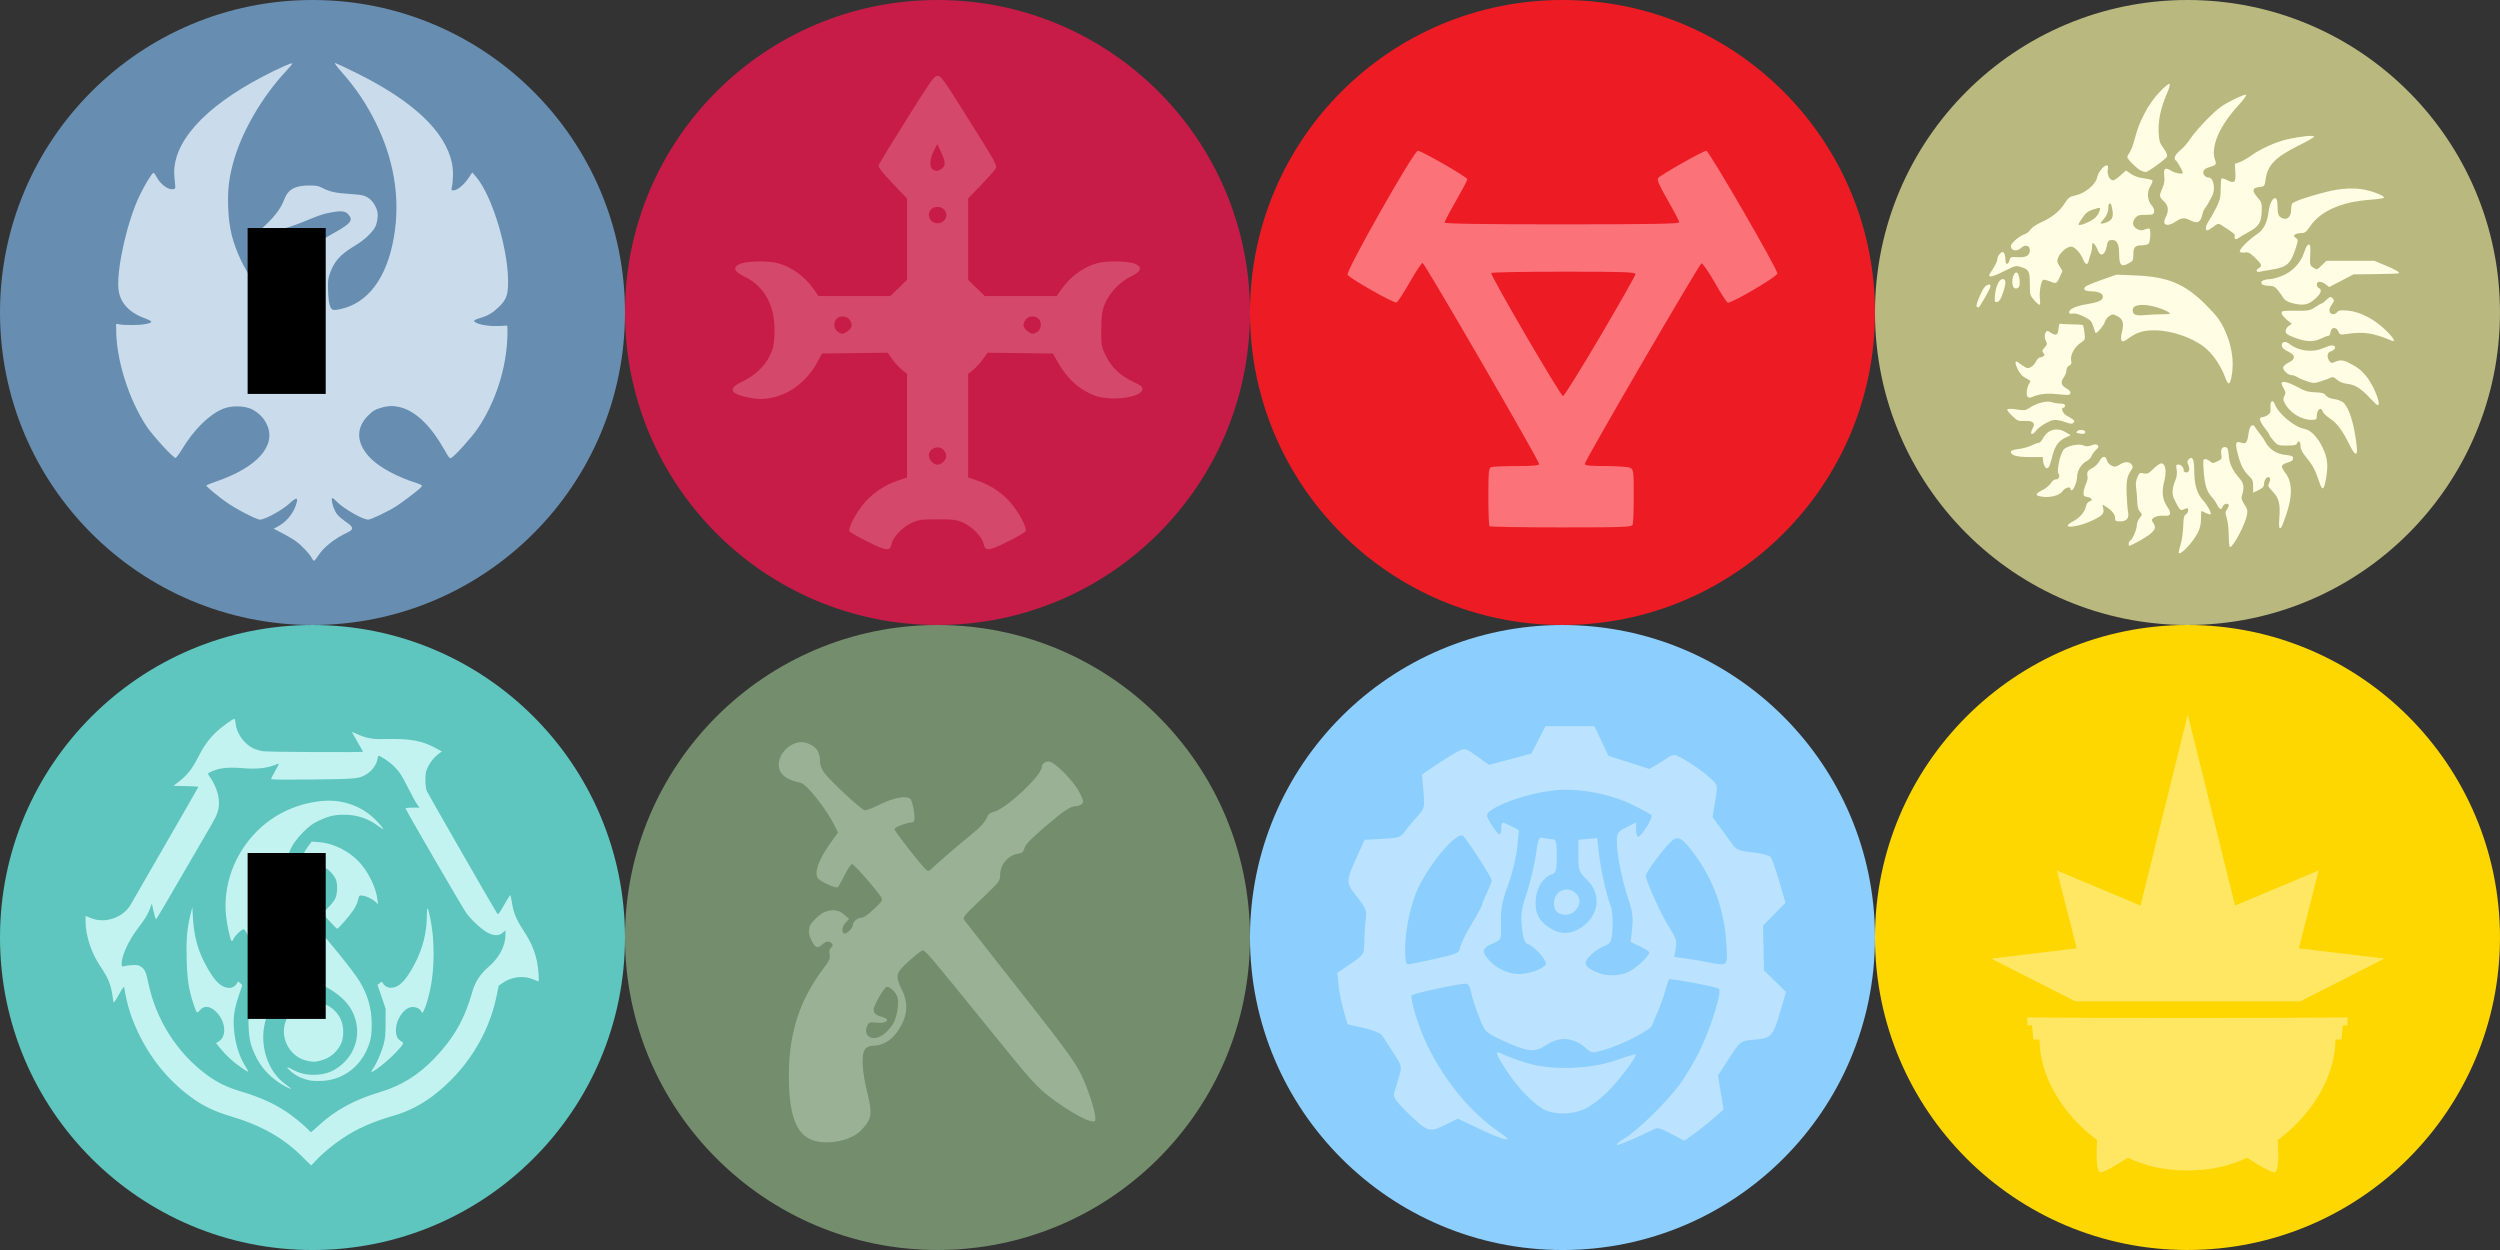<?xml version="1.0" encoding="UTF-8" standalone="no"?>
<!-- Created with Inkscape (http://www.inkscape.org/) -->

<svg
   xmlns:dc="http://purl.org/dc/elements/1.1/"
   xmlns:cc="http://creativecommons.org/ns#"
   xmlns:rdf="http://www.w3.org/1999/02/22-rdf-syntax-ns#"
   xmlns:svg="http://www.w3.org/2000/svg"
   xmlns="http://www.w3.org/2000/svg"
   xmlns:sodipodi="http://sodipodi.sourceforge.net/DTD/sodipodi-0.dtd"
   xmlns:inkscape="http://www.inkscape.org/namespaces/inkscape"
   width="108.001mm"
   height="54mm"
   viewBox="0 0 108.001 54"
   version="1.1"
   id="svg8"
   inkscape:version="0.92.1 r15371"
   sodipodi:docname="WarmachineGroupShot.svg">
  <rect x="0" y="0" width="108.001" height="54" fill="#333333" stroke="none"/>
  <defs
     id="defs2" />
  <sodipodi:namedview
     id="base"
     pagecolor="#ffffff"
     bordercolor="#666666"
     borderopacity="1.0"
     inkscape:pageopacity="0.0"
     inkscape:pageshadow="2"
     inkscape:zoom="1.979899"
     inkscape:cx="69.610095"
     inkscape:cy="81.606135"
     inkscape:document-units="mm"
     inkscape:current-layer="layer1"
     showgrid="false"
     inkscape:snap-bbox="true"
     inkscape:bbox-nodes="true"
     inkscape:snap-bbox-midpoints="true"
     inkscape:window-width="1920"
     inkscape:window-height="1017"
     inkscape:window-x="-8"
     inkscape:window-y="-8"
     inkscape:window-maximized="1" />
  <g
     inkscape:label="Layer 1"
     inkscape:groupmode="layer"
     id="layer1"
     transform="translate(-93.833,-210.98)">
    <g
       id="g4857">
      <g
         transform="translate(174.833,210.98)"
         id="g4519">
        <g
           inkscape:label="Layer 1"
           id="layer1-4"
           transform="translate(234.869,-179.493)">
          <circle
             inkscape:export-ydpi="300"
             inkscape:export-xdpi="300"
             r="13.5"
             cy="192.993"
             cx="-221.369"
             id="path4500-5"
             style="opacity:1;fill:#b9b87f;fill-opacity:1;stroke:none;stroke-width:3.602;stroke-linejoin:miter;stroke-miterlimit:4;stroke-dasharray:none;stroke-opacity:1" />
          <g
             id="layer1-5-1"
             inkscape:label="Layer 1"
             transform="matrix(0.221,0,0,0.221,-233.802,165.064)"
             style="fill:#fffee4;fill-opacity:1">
            <path
               sodipodi:nodetypes="cccccccccscccccssccccccccccccssccccsscccsccccscccccccccccccssccccccsccsssccccccsccccscccccccccccccccccccsscccccccccscccccccccsscccccsscscscsccccccccccssccscsccccccccsssccscccccsccscccccccssscccccssccscccccccsscsccccsscscccccccccccscccccccccccccscsccccccccssccsccccccsssscccsccccccccscccscccsccscscccccccscsccccssccscccccssccscscsccccscsccccccccscccsscscsccccssccscccccccscccccccscccscscccccssccsscccccccscccccscsccsscssccccccccccccscccccccccccscccccccsscsccccccsscccccsccccccccscccsccccccsccccccccsccccccsccc"
               inkscape:connector-curvature="0"
               id="path4496-8"
               d="m 54.545,173.232 c 0.002,-0.187 0.186,-0.935 0.41,-1.663 0.224,-0.728 0.435,-2.256 0.469,-3.397 0.049,-1.643 0.156,-2.127 0.516,-2.328 0.577,-0.323 0.63,-1.414 0.058,-1.182 -0.218,0.088 -0.565,0.229 -0.77,0.312 -0.37,0.15 -0.704,-0.31 -1.611,-2.216 -0.449,-0.943 -0.347,-2.118 0.324,-3.724 0.238,-0.57 0.31,-1.265 0.2,-1.918 -0.154,-0.913 -0.114,-1.025 0.37,-1.025 0.527,0 1.08,0.657 0.999,1.187 -0.022,0.144 0.169,0.301 0.424,0.35 0.624,0.12 0.868,-0.62 0.483,-1.465 -0.257,-0.563 -0.239,-0.761 0.096,-1.096 0.745,-0.745 1.074,0.035 1.077,2.559 0.003,2.492 0.584,4.27 1.833,5.609 0.74,0.793 1.57,2.37 1.36,2.581 -0.123,0.123 -0.773,-0.121 -1.75,-0.657 -0.078,-0.043 -0.137,0.608 -0.132,1.447 0.007,1.07 -0.172,1.892 -0.598,2.758 -0.999,2.027 -3.764,4.876 -3.755,3.869 z m 9.784,-3.184 c -0.002,-1.201 -0.171,-2.738 -0.377,-3.416 -0.32,-1.055 -0.321,-1.304 -0.006,-1.72 0.203,-0.268 0.372,-0.635 0.377,-0.817 0.014,-0.544 -1.001,-0.374 -1.182,0.198 -0.241,0.76 -0.585,0.654 -1.082,-0.331 -0.239,-0.473 -0.712,-1.158 -1.051,-1.521 -0.961,-1.029 -1.365,-2.307 -1.57,-4.961 -0.173,-2.24 -0.15,-2.447 0.281,-2.447 0.259,0 0.691,0.199 0.96,0.443 0.458,0.414 0.55,0.414 1.422,-10e-4 0.847,-0.404 0.918,-0.523 0.782,-1.303 -0.179,-1.03 0.14,-1.607 0.819,-1.477 0.402,0.077 0.523,0.398 0.63,1.68 0.138,1.652 0.728,2.873 2.198,4.548 0.778,0.886 0.865,1.78 0.33,3.394 -0.119,0.36 0.05,0.871 0.516,1.558 0.567,0.835 0.663,1.207 0.524,2.028 -0.299,1.767 -2.693,6.329 -3.322,6.329 -0.136,0 -0.248,-0.982 -0.249,-2.183 z m -19.576,1.537 c 0,-0.21 0.121,-0.456 0.268,-0.547 0.478,-0.296 1.319,-2.204 1.319,-2.994 0,-0.423 0.251,-1.088 0.559,-1.479 0.546,-0.694 0.547,-0.723 0.066,-1.254 -0.349,-0.385 -0.505,-0.999 -0.535,-2.103 -0.024,-0.858 -0.121,-2.021 -0.216,-2.585 -0.115,-0.68 -0.035,-1.356 0.237,-2.007 0.38,-0.911 0.47,-0.968 1.237,-0.8 0.727,0.16 0.962,0.048 1.958,-0.929 0.69,-0.677 1.32,-1.075 1.615,-1.018 0.717,0.138 0.934,1.657 0.484,3.385 -0.599,2.301 -0.401,3.732 0.747,5.379 0.614,0.881 0.436,1.553 -0.392,1.481 -1.143,-0.099 -1.956,0.032 -2.452,0.395 -0.476,0.348 -0.478,0.397 -0.043,1.061 0.548,0.837 0.338,1.361 -0.936,2.332 -0.81,0.618 -3.455,2.063 -3.774,2.063 -0.078,0 -0.141,-0.172 -0.141,-0.381 z m 29.467,-5.109 c 0.217,-2.675 -0.088,-3.863 -1.315,-5.12 -0.917,-0.939 -0.968,-1.07 -0.669,-1.726 0.238,-0.522 0.245,-0.786 0.028,-1 -0.38,-0.374 -1.053,0.483 -1.053,1.341 0,0.444 -0.281,0.741 -1.058,1.116 l -1.058,0.511 v -1.249 c 0,-1.052 -0.129,-1.372 -0.818,-2.027 -1.065,-1.011 -1.666,-2.211 -2.224,-4.44 -0.508,-2.028 -0.354,-2.462 0.73,-2.05 0.899,0.342 1.169,-0.003 1.407,-1.791 0.201,-1.518 0.79,-2.085 1.286,-1.239 0.155,0.264 0.572,0.835 0.927,1.27 0.355,0.435 0.844,1.16 1.086,1.612 0.77,1.437 2.153,2.337 3.874,2.522 1.297,0.139 1.537,0.247 1.537,0.686 0,0.382 -0.283,0.6 -1.058,0.817 -0.582,0.163 -1.093,0.472 -1.134,0.687 -0.042,0.215 0.28,0.838 0.714,1.385 1.341,1.687 1.397,4.48 0.162,8.048 -0.866,2.502 -0.957,2.697 -1.26,2.697 -0.175,0 -0.212,-0.722 -0.104,-2.051 z m -41.373,1.561 c 0,-0.161 0.461,-0.529 1.025,-0.816 1.267,-0.647 2.311,-1.854 2.552,-2.953 0.11,-0.502 0.386,-0.885 0.695,-0.966 0.726,-0.19 0.456,-0.702 -0.458,-0.87 -0.658,-0.121 -0.764,-0.253 -0.717,-0.901 0.03,-0.418 0.25,-1.169 0.487,-1.669 0.238,-0.501 0.37,-1.149 0.293,-1.44 -0.206,-0.789 0.053,-1.23 0.986,-1.673 0.461,-0.219 1.065,-0.818 1.341,-1.332 0.573,-1.064 1.232,-1.117 1.467,-0.118 0.085,0.363 0.48,0.817 0.878,1.008 0.639,0.308 0.829,0.282 1.638,-0.217 1.036,-0.64 1.923,-0.615 2.351,0.068 0.215,0.343 0.204,0.583 -0.044,0.926 -0.878,1.215 -1.058,2.081 -0.973,4.696 0.047,1.455 0.164,3.019 0.261,3.475 0.273,1.293 -0.223,1.949 -1.473,1.949 -0.93,0 -1.049,-0.072 -1.049,-0.632 0,-0.727 -0.592,-1.486 -1.699,-2.179 l -0.773,-0.484 0.165,0.824 c 0.205,1.023 -0.142,1.367 -2.46,2.443 -1.852,0.859 -4.494,1.366 -4.494,0.861 z m -5.622,-5.778 c -0.759,-0.198 -0.533,-0.584 0.691,-1.179 0.635,-0.308 1.356,-0.902 1.602,-1.319 0.253,-0.428 0.676,-0.759 0.971,-0.759 0.635,0 0.941,-0.667 0.531,-1.16 -0.357,-0.43 0.284,-3.551 0.934,-4.542 0.527,-0.804 3.01,-1.382 3.999,-0.932 0.492,0.224 0.876,0.218 1.552,-0.027 0.688,-0.249 0.971,-0.252 1.209,-0.014 0.238,0.238 0.152,0.458 -0.366,0.938 -0.372,0.345 -0.758,0.885 -0.859,1.2 -0.1,0.315 -0.536,0.756 -0.969,0.98 -0.988,0.511 -1.819,1.848 -1.821,2.929 -10e-4,0.973 -0.687,2.744 -1.063,2.744 -0.144,0 -0.261,-0.119 -0.261,-0.265 0,-0.523 -1.055,-0.251 -1.467,0.377 -0.664,1.013 -2.88,1.5 -4.685,1.028 z m 55.159,-1.84 c -0.14,-0.27 -0.405,-0.968 -0.589,-1.55 -0.513,-1.621 -1.169,-2.8 -2.356,-4.236 -0.779,-0.943 -1.083,-1.553 -1.083,-2.175 0,-0.888 -0.427,-1.175 -0.698,-0.468 -0.115,0.299 -0.596,0.397 -1.949,0.397 -1.725,0 -1.829,-0.037 -2.618,-0.935 -0.452,-0.514 -0.821,-1.033 -0.821,-1.153 0,-0.12 -0.416,-0.741 -0.923,-1.38 -1.016,-1.278 -1.193,-2.088 -0.458,-2.088 0.259,0 0.742,-0.19 1.073,-0.422 0.489,-0.343 0.588,-0.625 0.522,-1.495 -0.096,-1.27 0.443,-1.654 0.844,-0.6 0.709,1.864 3.782,4.425 5.754,4.795 1.258,0.236 2.62,1.623 3.572,3.634 0.962,2.035 1.126,3.293 0.746,5.741 -0.333,2.149 -0.621,2.697 -1.015,1.934 z m -53.971,-3.856 c -0.154,-0.187 -0.321,-0.697 -0.37,-1.133 l -0.09,-0.794 h -2.514 c -2.546,0 -3.704,-0.324 -3.704,-1.037 0,-0.237 0.51,-0.418 1.521,-0.538 0.837,-0.1 1.972,-0.411 2.522,-0.692 0.55,-0.281 1.172,-0.511 1.382,-0.511 0.21,0 0.561,-0.347 0.78,-0.77 0.952,-1.84 2.74,-2.356 4.522,-1.304 l 0.969,0.571 -1.146,0.553 c -1.36,0.657 -1.991,1.648 -2.582,4.056 -0.435,1.777 -0.786,2.211 -1.292,1.599 z m 59.503,-4.357 c -1.39,-2.82 -2.4,-4.182 -3.758,-5.071 -0.697,-0.456 -1.343,-1.068 -1.436,-1.36 -0.353,-1.114 -1.191,-0.448 -1.191,0.946 0,0.571 -0.115,0.64 -1.067,0.64 -1.983,0 -4.222,-1.412 -5.199,-3.277 -0.333,-0.636 -0.343,-0.87 -0.059,-1.4 0.288,-0.538 0.271,-0.753 -0.107,-1.394 -0.246,-0.417 -0.447,-0.888 -0.447,-1.047 0,-0.571 1.336,-0.273 3.088,0.69 1.455,0.8 2.091,0.991 3.458,1.041 1.345,0.049 1.765,0.172 2.131,0.624 0.293,0.362 0.882,0.617 1.644,0.713 0.653,0.082 1.449,0.387 1.768,0.676 1.14,1.036 2.118,4.227 2.595,8.467 0.237,2.111 -0.303,2.017 -1.419,-0.248 z m -62.212,-2.32 c 0,-0.229 0.148,-0.653 0.329,-0.943 0.583,-0.934 -0.035,-1.465 -1.592,-1.368 -1.234,0.077 -1.403,0.009 -2.438,-0.976 -0.612,-0.582 -1.048,-1.162 -0.969,-1.29 0.082,-0.132 0.873,-0.123 1.838,0.021 1.52,0.227 1.773,0.198 2.462,-0.289 1.312,-0.926 3.428,-1.478 4.386,-1.144 0.455,0.158 1.225,0.288 1.713,0.288 0.612,0 0.887,0.123 0.887,0.397 0,0.218 -0.119,0.397 -0.265,0.397 -0.618,0 -0.222,1.107 0.549,1.534 1.555,0.861 1.732,1.044 1.37,1.411 -0.266,0.27 -0.574,0.247 -1.587,-0.116 -0.691,-0.248 -1.624,-0.45 -2.072,-0.449 -0.834,10e-4 -3.023,1.268 -3.622,2.096 -0.504,0.698 -0.988,0.909 -0.988,0.431 z m 9.417,0.139 c -0.683,-0.134 -0.721,-0.191 -0.343,-0.504 0.435,-0.36 1.509,-0.202 1.509,0.223 0,0.364 -0.335,0.445 -1.166,0.281 z m 56.866,-6.868 c -1.968,-2.052 -2.892,-2.631 -4.535,-2.843 -0.836,-0.108 -1.537,-0.395 -1.989,-0.814 -0.537,-0.499 -0.811,-0.59 -1.191,-0.395 -0.271,0.139 -1.121,0.459 -1.888,0.711 -1.315,0.431 -1.473,0.432 -2.767,0.009 -0.755,-0.247 -1.612,-0.617 -1.905,-0.822 -0.293,-0.206 -0.782,-0.374 -1.086,-0.374 -0.713,0 -1.764,-0.978 -1.659,-1.545 0.044,-0.241 0.527,-0.657 1.073,-0.924 1.402,-0.685 1.354,-1.478 -0.132,-2.168 -0.73,-0.339 -1.153,-0.72 -1.205,-1.084 -0.118,-0.829 0.706,-1.032 1.522,-0.374 1.703,1.373 4.469,1.727 6.493,0.832 0.693,-0.307 1.477,-0.558 1.741,-0.558 0.992,0 0.836,0.844 -0.216,1.173 -0.688,0.215 -0.795,1.098 -0.227,1.875 0.318,0.435 0.463,0.46 1.071,0.183 0.994,-0.453 1.599,-0.401 2.863,0.244 1.686,0.86 2.539,1.566 3.542,2.929 1.073,1.459 2.274,4.269 2.159,5.05 -0.068,0.46 -0.329,0.286 -1.663,-1.105 z m -67.019,-0.358 c -0.329,-0.396 -0.042,-2.097 0.456,-2.696 0.24,-0.289 0.098,-0.462 -0.701,-0.852 -0.714,-0.349 -1.183,-0.854 -1.631,-1.757 -0.624,-1.258 -0.591,-1.859 0.075,-1.369 1.648,1.212 1.763,1.258 2.404,0.966 0.351,-0.16 0.825,-0.653 1.054,-1.096 0.229,-0.443 0.562,-0.807 0.74,-0.809 0.178,-0.002 0.495,-0.112 0.704,-0.244 0.318,-0.201 0.322,-0.31 0.027,-0.665 -0.3,-0.362 -0.265,-0.518 0.238,-1.054 0.48,-0.511 0.537,-0.729 0.303,-1.165 -0.345,-0.644 -0.363,-1.365 -0.047,-1.863 0.194,-0.307 0.332,-0.296 0.849,0.066 1.079,0.756 1.517,0.568 1.608,-0.692 0.062,-0.855 0.176,-1.095 0.478,-1.003 0.218,0.067 1.25,0.126 2.292,0.132 1.042,0.006 1.949,0.07 2.015,0.143 0.066,0.073 0.197,0.74 0.292,1.483 0.17,1.337 0.162,1.357 -0.84,2.052 -1.165,0.807 -2.008,2.452 -1.761,3.435 0.126,0.502 0.034,0.731 -0.387,0.956 -0.334,0.179 -0.552,0.557 -0.552,0.958 0,0.365 -0.25,1.001 -0.555,1.414 -0.647,0.875 -0.44,1.534 0.667,2.127 0.678,0.363 0.889,0.91 0.455,1.179 -0.125,0.077 -1.193,0.03 -2.372,-0.104 -2.044,-0.233 -3.518,-0.051 -5.097,0.631 -0.235,0.101 -0.55,0.026 -0.713,-0.17 z m 38.605,-3.873 c -0.815,-2.235 -2.512,-4.652 -4.118,-5.864 -2.505,-1.891 -6.506,-3.214 -9.672,-3.199 -2.383,0.011 -3.447,0.38 -5.616,1.944 -0.813,0.586 -1.113,-0.067 -0.726,-1.579 0.449,-1.753 0.194,-2.622 -0.926,-3.156 -0.836,-0.399 -0.952,-0.398 -1.576,0.011 -0.371,0.243 -0.751,0.767 -0.845,1.166 -0.147,0.62 -1.629,2.357 -1.815,2.127 -0.035,-0.044 -0.23,-0.615 -0.432,-1.27 -0.325,-1.05 -0.539,-1.277 -1.823,-1.92 -0.943,-0.473 -1.711,-0.685 -2.183,-0.602 -0.5,0.088 -0.728,0.015 -0.728,-0.232 0,-0.636 1.331,-1.258 3.404,-1.591 2.376,-0.382 3.21,-0.769 3.21,-1.491 0,-0.632 -0.937,-1.042 -2.383,-1.042 -1.133,0 -1.579,-0.399 -1.022,-0.915 0.199,-0.184 1.644,-0.784 3.212,-1.334 l 2.849,-1 3.633,0.148 c 6.42,0.262 9.723,1.633 13.83,5.737 1.988,1.987 2.735,2.952 3.513,4.541 1.538,3.142 2.086,6.536 1.523,9.446 -0.352,1.821 -0.667,1.839 -1.31,0.077 z m -12.204,-12.21 c 1.587,-0.01 1.679,-0.041 1.194,-0.407 -0.289,-0.218 -1.284,-0.631 -2.211,-0.918 -2.681,-0.828 -4.805,-0.61 -4.805,0.494 0,0.926 0.564,1.162 2.381,0.997 0.946,-0.086 2.494,-0.161 3.44,-0.166 z m 25.863,4.58 c -1.472,-0.558 -1.786,-0.782 -1.786,-1.27 0,-0.326 0.268,-0.783 0.595,-1.015 l 0.595,-0.422 -0.992,-0.827 c -0.546,-0.455 -0.992,-1.036 -0.992,-1.292 0,-0.416 0.29,-0.463 2.73,-0.437 2.559,0.026 2.799,-0.017 3.831,-0.699 0.605,-0.4 1.186,-0.728 1.29,-0.728 0.104,0 0.525,-0.322 0.935,-0.714 0.686,-0.658 0.78,-0.681 1.173,-0.287 0.393,0.393 0.381,0.492 -0.154,1.243 -0.37,0.519 -0.52,1.009 -0.413,1.346 0.203,0.638 0.991,0.692 1.481,0.101 0.284,-0.342 0.695,-0.401 2.04,-0.293 2.338,0.188 5.105,1.592 7.329,3.719 1.669,1.597 2.238,2.573 1.254,2.153 -3.491,-1.491 -5.39,-1.784 -8.588,-1.326 -1.471,0.211 -1.519,0.198 -1.834,-0.493 -0.437,-0.959 -1.384,-0.849 -1.502,0.175 -0.049,0.427 -0.245,0.728 -0.474,0.728 -0.214,0 -0.857,0.238 -1.427,0.529 -1.372,0.7 -2.899,0.643 -5.093,-0.189 z m -62.209,-6.106 c -0.18,-0.291 1.016,-3.165 1.574,-3.782 0.504,-0.557 1.17,-0.676 1.17,-0.208 0,0.459 -2.123,4.2 -2.384,4.2 -0.127,0 -0.289,-0.094 -0.36,-0.21 z m 11.238,-1.255 c -0.777,-0.885 -0.821,-1.053 -0.821,-3.124 0,-2.493 -0.183,-2.846 -1.72,-3.321 -1.011,-0.312 -1.153,-0.279 -3.175,0.748 -2.009,1.02 -3.044,1.319 -3.042,0.879 5.3e-4,-0.109 0.357,-0.734 0.793,-1.389 0.435,-0.655 0.792,-1.45 0.793,-1.767 0.001,-0.569 0.627,-1.408 1.05,-1.408 0.307,0 0.539,0.701 0.539,1.631 0,0.947 0.568,0.902 0.802,-0.063 0.145,-0.597 0.257,-0.636 1.623,-0.556 1.642,0.096 2.337,-0.324 2.337,-1.409 0,-0.918 -0.939,-1.129 -1.728,-0.388 -0.812,0.763 -1.977,0.551 -1.977,-0.358 0,-0.612 1.693,-2.041 2.855,-2.409 0.296,-0.094 0.737,-0.475 0.98,-0.846 0.243,-0.371 1.109,-0.97 1.923,-1.33 2.199,-0.972 3.727,-2.175 4.706,-3.702 0.79,-1.233 1.003,-1.391 2.235,-1.655 1.77,-0.38 3.895,-2.135 4.136,-3.417 0.19,-1.014 1.281,-2.428 1.872,-2.428 0.312,0 0.366,0.196 0.24,0.866 -0.178,0.95 0.38,2.044 1.044,2.044 0.21,0 0.859,-0.432 1.443,-0.96 l 1.062,-0.96 0.989,0.675 c 0.625,0.426 1.55,0.743 2.514,0.858 0.839,0.101 1.591,0.291 1.672,0.422 0.081,0.131 -0.113,0.66 -0.432,1.175 -0.693,1.122 -0.552,2.8 0.312,3.721 0.311,0.332 0.501,0.834 0.45,1.194 -0.081,0.571 -0.213,0.621 -1.631,0.621 -1.313,0 -1.621,0.096 -2.063,0.64 -0.675,0.831 -0.542,1.623 0.355,2.125 0.572,0.32 0.877,0.341 1.506,0.104 0.434,-0.164 0.855,-0.231 0.936,-0.15 0.281,0.281 0.146,2.601 -0.17,2.917 -0.175,0.175 -0.74,0.319 -1.257,0.322 -1.416,0.006 -1.733,0.33 -1.733,1.771 0,1.177 -0.063,1.293 -0.966,1.781 -1.417,0.765 -1.812,0.338 -1.812,-1.959 0,-1.981 -0.493,-2.771 -1.628,-2.61 -0.479,0.068 -0.648,0.302 -0.772,1.066 -0.303,1.876 -1.261,2.358 -1.788,0.9 -0.179,-0.495 -0.501,-1.045 -0.715,-1.223 -0.328,-0.272 -0.389,-0.195 -0.389,0.491 0,0.448 -0.111,1.087 -0.246,1.421 -0.135,0.334 -0.316,0.935 -0.402,1.335 -0.21,0.98 -0.623,0.917 -1.075,-0.166 -0.568,-1.36 -1.677,-2.545 -2.381,-2.545 -0.791,0 -2.083,1.084 -2.504,2.101 -0.286,0.69 -0.255,0.905 0.246,1.716 l 0.573,0.928 -0.53,1.199 c -0.588,1.329 -0.695,1.371 -2.052,0.804 -0.52,-0.217 -1.049,-0.331 -1.175,-0.253 -0.443,0.274 -0.824,2.368 -0.658,3.618 0.096,0.723 0.062,1.263 -0.079,1.263 -0.135,0 -0.616,-0.421 -1.067,-0.935 z m 10.838,-15.345 c 0.913,-0.463 1.458,-0.953 1.758,-1.584 0.24,-0.503 0.375,-0.975 0.301,-1.049 -0.074,-0.074 -0.693,0.056 -1.376,0.288 -0.931,0.317 -1.438,0.709 -2.029,1.568 -0.433,0.63 -0.788,1.213 -0.788,1.296 0,0.331 0.878,0.117 2.134,-0.519 z m 3.7,0.002 c 0.9,-0.466 1.059,-1.196 0.645,-2.97 -0.204,-0.874 -0.658,-0.725 -0.658,0.216 0,0.916 -0.344,1.691 -1.138,2.562 -0.483,0.53 -0.492,0.595 -0.086,0.595 0.251,0 0.807,-0.182 1.237,-0.404 z m 35.743,15.9 c -0.639,-0.172 -1.288,-0.547 -1.455,-0.842 -0.166,-0.293 -0.644,-0.971 -1.061,-1.508 -0.602,-0.774 -0.939,-0.976 -1.632,-0.976 -1.113,0 -1.71,-0.23 -1.71,-0.659 0,-0.357 0.8,-0.654 1.776,-0.66 0.322,-0.002 1.274,-0.257 2.117,-0.567 2.101,-0.774 3.822,-2.553 4.48,-4.632 0.312,-0.984 0.636,-1.551 0.888,-1.551 0.326,0 0.38,0.361 0.304,2.027 -0.089,1.947 -0.065,2.045 0.609,2.486 0.693,0.454 0.712,0.448 1.628,-0.44 l 0.927,-0.899 4.682,7.9e-4 4.682,8e-4 2.117,0.882 c 2.105,0.878 2.895,1.337 2.676,1.555 -0.063,0.063 -2.08,0.135 -4.483,0.161 l -4.368,0.046 -2.383,1.244 -2.383,1.244 -0.656,-0.516 c -0.88,-0.692 -1.764,-0.682 -1.764,0.021 0,0.296 0.179,0.606 0.397,0.69 0.643,0.247 0.458,0.992 -0.463,1.864 -1.562,1.479 -2.508,1.676 -4.923,1.028 z m -57.908,-1.576 c 0.184,-1.783 0.822,-3.072 1.521,-3.072 0.657,0 0.683,0.746 0.088,2.533 -0.511,1.534 -0.808,1.965 -1.355,1.965 -0.327,0 -0.374,-0.263 -0.254,-1.425 z m 3.527,-1.639 c -0.433,-1.127 0.167,-3.076 0.822,-2.671 0.342,0.212 0.61,1.822 0.422,2.541 -0.169,0.645 -1.013,0.733 -1.244,0.13 z m 47.612,-2.997 c -0.089,-0.144 0.08,-0.391 0.375,-0.549 0.786,-0.42 0.673,-0.757 -0.686,-2.06 -1.004,-0.962 -1.352,-1.146 -1.946,-1.027 -0.398,0.08 -0.848,0.019 -1.001,-0.134 -0.319,-0.319 1.564,-2.258 3.375,-3.475 1.283,-0.863 1.976,-2.247 2.24,-4.479 0.187,-1.58 0.892,-2.809 1.423,-2.481 0.169,0.105 0.307,0.769 0.307,1.476 0,1.655 0.187,2.106 0.999,2.415 0.928,0.353 1.645,-0.339 1.651,-1.59 0.002,-0.523 0.098,-1.099 0.213,-1.28 0.269,-0.423 3.422,-1.505 6.794,-2.33 2.874,-0.703 5.393,-0.819 7.586,-0.349 1.772,0.38 3.735,1.215 3.552,1.511 -0.077,0.125 -1.262,0.306 -2.633,0.402 -5.653,0.397 -9.752,2.204 -11.788,5.195 -0.753,1.106 -1.036,1.325 -1.72,1.328 -0.45,0.002 -0.997,0.124 -1.215,0.27 -0.344,0.23 -0.328,0.318 0.115,0.656 0.5,0.382 0.501,0.425 0.035,1.913 -0.994,3.174 -1.7,3.813 -4.756,4.304 -1.032,0.166 -2.074,0.357 -2.317,0.424 -0.242,0.068 -0.514,0.005 -0.603,-0.139 z m -4.239,-6.359 c -0.095,-0.154 -0.102,-0.395 -0.015,-0.535 0.139,-0.225 -0.578,-0.798 -2.645,-2.112 -0.551,-0.35 -0.682,-0.322 -1.538,0.331 -0.515,0.393 -1.063,0.714 -1.218,0.714 -0.486,0 -0.309,-0.945 0.36,-1.931 0.353,-0.521 1.008,-1.696 1.455,-2.613 0.675,-1.383 0.813,-1.986 0.813,-3.544 0,-1.033 0.074,-1.952 0.165,-2.043 0.091,-0.091 0.604,0.059 1.141,0.333 1.389,0.708 1.68,0.417 1.566,-1.567 l -0.094,-1.642 0.926,-0.325 c 0.509,-0.179 1.538,-0.766 2.285,-1.305 1.842,-1.328 4.864,-2.679 7.107,-3.176 2.642,-0.586 5.159,-0.834 5.159,-0.509 0,0.147 -1.339,0.926 -2.977,1.731 -4.526,2.226 -6.086,3.806 -6.481,6.563 -0.204,1.426 -0.208,1.43 -1.258,1.562 -1.373,0.172 -1.468,0.724 -0.345,2.005 0.802,0.915 0.871,1.133 0.834,2.634 -0.054,2.214 -0.538,3.035 -2.391,4.052 -0.846,0.465 -1.795,1.028 -2.108,1.252 -0.38,0.271 -0.628,0.313 -0.743,0.127 z m -13.795,-3.034 c -0.079,-0.205 0.044,-0.735 0.273,-1.177 0.646,-1.249 0.528,-2.212 -0.378,-3.08 -0.935,-0.896 -0.952,-1.044 -0.283,-2.538 0.371,-0.829 0.471,-1.477 0.364,-2.374 -0.181,-1.528 0.156,-1.794 1.344,-1.06 0.802,0.496 2.279,0.758 2.279,0.405 0,-0.301 -1.064,-2.21 -1.319,-2.368 -0.561,-0.347 -0.229,-1.179 0.791,-1.988 0.583,-0.462 1.498,-1.513 2.034,-2.337 0.536,-0.824 2.055,-2.578 3.375,-3.899 1.994,-1.994 2.824,-2.613 4.906,-3.655 1.458,-0.73 2.545,-1.134 2.601,-0.968 0.052,0.158 -0.571,1.006 -1.385,1.886 -3.88,4.19 -5.649,8.338 -4.663,10.932 0.29,0.763 0.125,0.934 -1.311,1.357 -0.989,0.292 -1.315,0.954 -0.785,1.592 0.175,0.211 0.538,0.384 0.806,0.384 1,0 1.414,2.374 0.645,3.704 -0.21,0.364 -0.535,0.959 -0.721,1.323 -0.186,0.364 -0.479,0.809 -0.65,0.989 -0.172,0.18 -0.395,0.716 -0.497,1.191 -0.337,1.578 -0.975,1.877 -2.408,1.129 -1.065,-0.555 -1.68,-0.498 -2.799,0.263 -1.083,0.736 -2.002,0.855 -2.22,0.288 z m -4.523,-10.214 c -0.704,-0.283 -2.726,-2.262 -2.726,-2.668 0,-0.159 0.223,-0.606 0.496,-0.992 0.273,-0.386 0.739,-1.666 1.035,-2.845 0.807,-3.209 2.632,-6.622 4.729,-8.844 0.989,-1.049 1.862,-1.767 1.99,-1.639 0.128,0.128 -0.068,0.898 -0.447,1.755 -1.208,2.732 -1.78,5.314 -1.678,7.571 0.082,1.814 0.192,2.189 0.953,3.247 0.515,0.717 0.795,1.366 0.698,1.619 -0.182,0.474 -3.755,3.072 -4.189,3.046 -0.154,-0.009 -0.541,-0.122 -0.861,-0.251 z"
               style="fill:#fffee4;fill-opacity:1;stroke-width:0.265" />
          </g>
        </g>
        <g
           id="layer2"
           inkscape:label="Layer 2"
           style="display:inline"
           transform="translate(234.869,-179.493)" />
      </g>
      <g
         transform="translate(93.833,210.98)"
         id="g4561">
        <g
           inkscape:label="Layer 1"
           id="layer1-6"
           transform="translate(234.911,-179.095)">
          <circle
             inkscape:export-ydpi="300"
             inkscape:export-xdpi="300"
             r="13.5"
             cy="192.595"
             cx="-221.411"
             id="path4500"
             style="opacity:1;fill:#678db0;fill-opacity:1;stroke:none;stroke-width:3.602;stroke-linejoin:miter;stroke-miterlimit:4;stroke-dasharray:none;stroke-opacity:1" />
          <g
             id="layer1-3"
             inkscape:label="Layer 1"
             transform="matrix(0.16,0,0,0.16,-238.365,169.859)"
             style="fill:#cadceb;fill-opacity:1">
            <path
               sodipodi:nodetypes="ccccsscccccsccsssccccccssccccscscssccccscccscsccccccccccscsssssscsscsccsccccccsscsscsccccsccsscc"
               inkscape:connector-curvature="0"
               id="path4496"
               d="m 105.764,208.395 c -0.582,-1.125 -2.661,-3.339 -4.196,-4.468 -0.752,-0.553 -2.433,-1.558 -3.736,-2.232 l -2.369,-1.227 0.905,-0.46 c 2.413,-1.227 4.299,-3.424 5.159,-6.012 0.692,-2.083 0.188,-2.149 -1.887,-0.248 -1.89,1.731 -6.546,4.282 -7.814,4.28 -1.015,-0.001 -6.653,-2.934 -9.285,-4.829 -2.511,-1.808 -5.244,-4.092 -5.243,-4.381 1.7e-4,-0.101 1.161,-0.579 2.58,-1.063 11.129,-3.796 16.414,-9.708 13.772,-15.404 -0.85,-1.833 -2.327,-3.311 -4.181,-4.187 -1.97,-0.93 -5.483,-0.965 -7.637,-0.075 -3.796,1.568 -7.869,5.591 -11.136,11 -0.754,1.248 -1.526,2.27 -1.715,2.27 -0.637,0 -6.09,-5.934 -7.78,-8.467 -4.824,-7.23 -8.245,-18.078 -8.245,-26.149 0.095,-1.06 -0.476,-1.838 0.728,-1.462 0.4,0.125 2.037,0.219 3.638,0.209 2.972,-0.018 5.268,-0.449 5.099,-0.956 -0.052,-0.156 -0.824,-0.547 -1.716,-0.871 -4.478,-1.621 -6.912,-4.431 -7.163,-8.264 -0.375,-5.743 2.533,-18.297 5.785,-24.976 1.44,-2.957 3.339,-6.058 3.709,-6.058 0.125,0 0.46,0.446 0.743,0.992 1.074,2.069 3.078,3.617 4.474,3.455 0.577,-0.067 0.7,-0.206 0.656,-0.743 -0.03,-0.364 -0.135,-1.565 -0.234,-2.67 -0.803,-8.933 7.839,-18.667 24.065,-27.106 4.161,-2.164 7.555,-3.672 7.774,-3.453 0.079,0.079 -0.636,0.97 -1.589,1.98 -6.67,7.071 -12.29,16.849 -14.479,25.195 -1.093,4.168 -1.422,7.288 -1.246,11.829 0.211,5.449 1.142,9.243 3.5,14.266 1.725,3.674 6.18,10.263 6.8,10.057 0.13,-0.043 0.497,-0.853 0.815,-1.799 1.646,-4.892 7.561,-10.183 17.883,-15.999 4.209,-2.372 4.813,-3.233 3.384,-4.821 -0.765,-0.85 -1.91,-0.969 -4.551,-0.474 -2.398,0.449 -2.688,0.547 -7.802,2.64 -3.548,1.452 -8.805,2.956 -11.174,3.197 l -1.658,0.169 1.587,-1.398 c 3.46,-3.048 5.374,-5.486 6.335,-8.07 1.026,-2.759 2.889,-3.806 6.77,-3.806 1.952,0 2.484,0.101 3.565,0.675 1.829,0.973 3.697,1.39 7.079,1.582 1.636,0.093 3.392,0.293 3.901,0.444 1.5,0.445 2.658,1.494 3.373,3.057 0.545,1.191 0.639,1.719 0.526,2.962 -0.075,0.832 -0.344,1.912 -0.596,2.4 -0.834,1.613 -3.108,3.719 -5.597,5.184 -3.834,2.257 -5.599,4.241 -6.72,7.553 -0.487,1.438 -0.55,2.105 -0.45,4.717 0.076,1.98 0.266,3.389 0.543,4.035 0.375,0.872 0.537,0.992 1.339,0.992 0.501,0 1.728,-0.25 2.725,-0.556 7.202,-2.207 11.961,-9.653 13.456,-21.051 1.254,-9.562 -0.494,-19.39 -5.119,-28.797 -2.603,-5.293 -5.458,-9.525 -9.506,-14.089 -1.065,-1.201 -1.771,-2.183 -1.569,-2.183 0.202,0 2.975,1.301 6.164,2.89 15.059,7.508 23.598,15.61 25.404,24.107 0.404,1.902 0.381,4.763 -0.056,6.671 -0.148,0.646 -0.091,0.728 0.505,0.728 0.978,0 2.807,-1.505 4.003,-3.294 l 1.042,-1.558 0.985,1.144 c 4.628,5.374 9.175,21.064 8.65,29.849 -0.15,2.512 -0.713,3.685 -2.649,5.515 -1.621,1.533 -2.843,2.227 -5.057,2.87 -0.893,0.26 -1.487,0.572 -1.43,0.752 0.212,0.666 2.917,1.331 5.487,1.349 1.382,0.009 2.752,-0.042 3.043,-0.115 0.508,-0.127 0.526,-0.018 0.456,2.778 -0.217,8.673 -3.213,17.972 -8.097,25.128 -1.55,2.271 -6.102,7.308 -7.075,7.829 -0.395,0.211 -0.668,-0.116 -1.834,-2.199 -3.435,-6.139 -7.395,-10.096 -11.326,-11.318 -2.153,-0.669 -3.769,-0.661 -6.01,0.032 -1.481,0.458 -2.054,0.815 -3.289,2.051 -3.443,3.447 -3.155,7.711 0.784,11.609 2.496,2.47 7.142,4.961 12.265,6.576 0.826,0.26 1.502,0.596 1.502,0.746 0,0.15 -0.327,0.548 -0.728,0.885 -1.701,1.432 -4.81,3.756 -6.284,4.697 -2.156,1.377 -6.741,3.565 -7.48,3.57 -1.475,0.009 -6.679,-2.968 -8.513,-4.871 -0.501,-0.52 -1.023,-0.946 -1.159,-0.946 -0.396,0 -0.014,2.026 0.607,3.217 1.143,3.177 7.114,4.347 3.614,5.989 -3.643,1.705 -6.58,4.031 -8.12,6.431 -0.458,0.713 -0.936,1.297 -1.062,1.297 -0.127,0 -0.403,-0.335 -0.615,-0.744 z"
               style="fill:#cadceb;fill-opacity:1;stroke-width:0.265" />
          </g>
          <flowRoot
             xml:space="preserve"
             id="flowRoot4514"
             style="font-style:normal;font-variant:normal;font-weight:normal;font-stretch:normal;font-size:18.667px;line-height:125%;font-family:Impact;-inkscape-font-specification:Impact;letter-spacing:0px;word-spacing:0px;fill:#000000;fill-opacity:1;stroke:none;stroke-width:1px;stroke-linecap:butt;stroke-linejoin:miter;stroke-opacity:1"
             transform="matrix(0.265,0,0,0.265,-234.911,179.095)"><flowRegion
               id="flowRegion4516"><rect
                 id="rect4518"
                 width="12.728"
                 height="27.047"
                 x="-61.518"
                 y="37.171" /></flowRegion><flowPara
               id="flowPara4520" /></flowRoot>        </g>
      </g>
      <g
         transform="translate(147.833,210.98)"
         id="g4603">
        <g
           inkscape:label="Layer 1"
           id="layer1-69"
           transform="translate(234.911,-179.095)">
          <circle
             inkscape:export-ydpi="300"
             inkscape:export-xdpi="300"
             r="13.5"
             cy="192.595"
             cx="-221.411"
             id="path4500-3"
             style="opacity:1;fill:#ed1c24;fill-opacity:1;stroke:none;stroke-width:3.602;stroke-linejoin:miter;stroke-miterlimit:4;stroke-dasharray:none;stroke-opacity:1" />
          <flowRoot
             xml:space="preserve"
             id="flowRoot4514-6"
             style="font-style:normal;font-variant:normal;font-weight:normal;font-stretch:normal;font-size:18.667px;line-height:125%;font-family:Impact;-inkscape-font-specification:Impact;letter-spacing:0px;word-spacing:0px;fill:#000000;fill-opacity:1;stroke:none;stroke-width:1px;stroke-linecap:butt;stroke-linejoin:miter;stroke-opacity:1"
             transform="matrix(0.265,0,0,0.265,-234.911,179.095)"><flowRegion
               id="flowRegion4516-2"><rect
                 id="rect4518-1"
                 width="12.728"
                 height="27.047"
                 x="-61.518"
                 y="37.171" /></flowRegion><flowPara
               id="flowPara4520-8" /></flowRoot>          <g
             id="layer1-6-6"
             inkscape:label="Layer 1"
             transform="matrix(0.286,0,0,0.286,-253.419,157.105)"
             style="fill:#fc7279;fill-opacity:1">
            <path
               sodipodi:nodetypes="cscsscsccsscsssccssccccscscsccsscsc"
               inkscape:connector-curvature="0"
               id="path4496-8-0"
               d="m 100.895,156.376 c -0.097,-0.097 -0.176,-2.108 -0.176,-4.47 0,-3.671 0.061,-4.316 0.418,-4.454 0.23,-0.088 1.957,-0.161 3.836,-0.161 2.44,0 3.418,-0.089 3.418,-0.311 0,-0.512 -17.307,-30.371 -17.607,-30.376 -0.152,-0.003 -1.029,1.314 -1.948,2.925 -0.919,1.612 -1.817,2.986 -1.995,3.054 -0.385,0.148 -7.026,-3.617 -7.385,-4.188 -0.317,-0.503 10.007,-18.73 10.609,-18.73 0.564,0 7.478,3.978 7.478,4.302 0,0.15 -0.774,1.62 -1.72,3.268 -0.946,1.647 -1.72,3.118 -1.72,3.269 0,0.186 5.694,0.274 17.727,0.274 13.142,0 17.727,-0.078 17.727,-0.303 0,-0.167 -0.781,-1.664 -1.736,-3.327 -1.327,-2.311 -1.667,-3.107 -1.444,-3.376 0.41,-0.494 6.799,-4.107 7.262,-4.107 0.406,0 10.735,17.835 10.735,18.536 0,0.463 -7.028,4.586 -7.501,4.4 -0.167,-0.066 -1.06,-1.449 -1.984,-3.074 -0.924,-1.625 -1.817,-2.91 -1.984,-2.855 -0.347,0.114 -17.612,29.781 -17.626,30.288 -0.007,0.247 0.801,0.331 3.183,0.331 1.756,0 3.423,0.123 3.704,0.274 0.471,0.252 0.512,0.589 0.512,4.212 0,2.166 -0.072,4.126 -0.161,4.356 -0.143,0.372 -1.343,0.419 -10.804,0.419 -5.854,0 -10.723,-0.079 -10.82,-0.176 z m 16.731,-28.698 c 2.925,-4.967 5.318,-9.193 5.318,-9.393 0,-0.301 -1.838,-0.362 -10.832,-0.362 -5.958,0 -10.889,0.092 -10.958,0.204 -0.189,0.306 10.469,18.582 10.837,18.582 0.175,0 2.711,-4.064 5.636,-9.03 z"
               style="fill:#fc7279;fill-opacity:1;stroke-width:0.265" />
          </g>
        </g>
      </g>
      <g
         transform="translate(120.833,210.98)"
         id="g4685">
        <g
           inkscape:label="Layer 1"
           id="layer1-7"
           transform="translate(234.911,-179.095)">
          <circle
             inkscape:export-ydpi="300"
             inkscape:export-xdpi="300"
             r="13.5"
             cy="192.595"
             cx="-221.411"
             id="path4500-30"
             style="opacity:1;fill:#c71c47;fill-opacity:1;stroke:none;stroke-width:3.602;stroke-linejoin:miter;stroke-miterlimit:4;stroke-dasharray:none;stroke-opacity:1" />
          <flowRoot
             xml:space="preserve"
             id="flowRoot4514-79"
             style="font-style:normal;font-variant:normal;font-weight:normal;font-stretch:normal;font-size:18.667px;line-height:125%;font-family:Impact;-inkscape-font-specification:Impact;letter-spacing:0px;word-spacing:0px;fill:#000000;fill-opacity:1;stroke:none;stroke-width:1px;stroke-linecap:butt;stroke-linejoin:miter;stroke-opacity:1"
             transform="matrix(0.265,0,0,0.265,-234.911,179.095)"><flowRegion
               id="flowRegion4516-7"><rect
                 id="rect4518-6"
                 width="12.728"
                 height="27.047"
                 x="-61.518"
                 y="37.171" /></flowRegion><flowPara
               id="flowPara4520-9" /></flowRoot>          <path
             style="fill:#d4486b;fill-opacity:1;stroke-width:0.063"
             d="m -224.418,202.502 c -0.419,-0.206 -0.777,-0.416 -0.797,-0.466 -0.06,-0.155 0.328,-0.867 0.686,-1.262 0.387,-0.426 0.856,-0.731 1.418,-0.923 l 0.384,-0.131 v -2.237 l -1e-5,-2.237 -0.215,-0.172 c -0.118,-0.095 -0.307,-0.3 -0.42,-0.457 l -0.205,-0.285 -1.416,0.017 -1.416,0.017 -0.221,0.406 c -0.592,1.086 -1.744,1.711 -2.807,1.524 -0.943,-0.166 -1.086,-0.399 -0.433,-0.707 0.541,-0.256 0.972,-0.655 1.196,-1.106 0.145,-0.294 0.187,-0.474 0.209,-0.904 0.062,-1.221 -0.393,-2.105 -1.31,-2.543 -0.43,-0.206 -0.499,-0.389 -0.201,-0.532 0.287,-0.138 1.258,-0.157 1.687,-0.033 0.602,0.174 1.157,0.586 1.542,1.147 l 0.185,0.268 1.552,-4.9e-4 1.552,-4.9e-4 0.361,-0.351 0.361,-0.351 v -1.755 -1.755 l -0.632,-0.665 c -0.444,-0.467 -0.621,-0.695 -0.594,-0.767 0.051,-0.137 0.356,-0.636 1.461,-2.395 0.807,-1.286 0.947,-1.476 1.084,-1.476 0.137,0 0.277,0.191 1.085,1.476 1.48,2.355 1.496,2.385 1.415,2.538 -0.039,0.073 -0.32,0.391 -0.625,0.708 l -0.555,0.575 v 1.758 1.758 l 0.361,0.351 0.361,0.351 1.552,4.9e-4 1.552,4.9e-4 0.185,-0.268 c 0.386,-0.56 0.94,-0.973 1.542,-1.147 0.429,-0.124 1.4,-0.105 1.687,0.033 0.301,0.145 0.229,0.327 -0.212,0.537 -0.484,0.231 -0.938,0.716 -1.131,1.206 -0.117,0.298 -0.143,0.488 -0.146,1.084 -0.004,0.694 0.005,0.74 0.203,1.143 0.246,0.501 0.615,0.848 1.188,1.119 0.336,0.159 0.401,0.214 0.385,0.329 -0.049,0.344 -1.346,0.516 -2.03,0.27 -0.69,-0.248 -1.239,-0.748 -1.66,-1.514 l -0.171,-0.312 -1.413,-0.017 -1.413,-0.017 -0.205,0.285 c -0.113,0.157 -0.301,0.362 -0.42,0.457 l -0.215,0.172 v 2.237 2.237 l 0.384,0.131 c 0.562,0.192 1.031,0.497 1.418,0.923 0.359,0.395 0.746,1.107 0.686,1.262 -0.019,0.05 -0.378,0.26 -0.797,0.466 -0.831,0.409 -0.954,0.417 -1.031,0.068 -0.062,-0.283 -0.487,-0.722 -0.862,-0.891 -0.293,-0.132 -0.425,-0.149 -1.117,-0.149 -0.692,0 -0.825,0.018 -1.117,0.149 -0.375,0.169 -0.8,0.608 -0.862,0.891 -0.077,0.349 -0.2,0.341 -1.031,-0.068 z m 3.262,-3.455 c 0.151,-0.151 0.159,-0.301 0.028,-0.489 -0.187,-0.266 -0.656,-0.112 -0.656,0.216 0,0.18 0.206,0.399 0.377,0.399 0.069,0 0.182,-0.057 0.251,-0.126 z m -4.123,-5.658 c 0.189,-0.149 0.208,-0.284 0.068,-0.484 -0.116,-0.166 -0.411,-0.187 -0.557,-0.041 -0.147,0.147 -0.125,0.441 0.041,0.557 0.183,0.128 0.25,0.124 0.449,-0.033 z m 8.192,0.032 c 0.166,-0.116 0.187,-0.411 0.041,-0.557 -0.147,-0.147 -0.441,-0.125 -0.557,0.041 -0.14,0.2 -0.121,0.335 0.068,0.484 0.198,0.156 0.265,0.161 0.449,0.033 z m -4.059,-4.78 c 0.246,-0.223 0.08,-0.608 -0.262,-0.608 -0.337,0 -0.497,0.35 -0.273,0.597 0.129,0.143 0.383,0.148 0.535,0.011 z m -0.087,-2.255 c 0.181,-0.127 0.175,-0.294 -0.023,-0.719 l -0.162,-0.345 -0.149,0.283 c -0.181,0.344 -0.202,0.72 -0.044,0.812 0.152,0.088 0.217,0.083 0.379,-0.03 z"
             id="path4518"
             inkscape:connector-curvature="0"
             sodipodi:nodetypes="ccccccccccccsccccsccccccccccccsssccccccccccccccccccsccccccccccccsccsccccscsssscccscccsccscccccccccc" />
        </g>
      </g>
    </g>
    <g
       id="g4882"
       transform="translate(-5e-6)">
      <g
         transform="translate(93.833,237.981)"
         id="g4727">
        <g
           inkscape:label="Layer 1"
           id="layer1-61"
           transform="translate(234.911,-179.095)">
          <circle
             inkscape:export-ydpi="300"
             inkscape:export-xdpi="300"
             r="13.5"
             cy="192.595"
             cx="-221.411"
             id="path4500-9"
             style="opacity:1;fill:#5ec5bf;fill-opacity:1;stroke:none;stroke-width:3.602;stroke-linejoin:miter;stroke-miterlimit:4;stroke-dasharray:none;stroke-opacity:1" />
          <flowRoot
             xml:space="preserve"
             id="flowRoot4514-69"
             style="font-style:normal;font-variant:normal;font-weight:normal;font-stretch:normal;font-size:18.667px;line-height:125%;font-family:Impact;-inkscape-font-specification:Impact;letter-spacing:0px;word-spacing:0px;fill:#000000;fill-opacity:1;stroke:none;stroke-width:1px;stroke-linecap:butt;stroke-linejoin:miter;stroke-opacity:1"
             transform="matrix(0.265,0,0,0.265,-234.911,179.095)"><flowRegion
               id="flowRegion4516-6"><rect
                 id="rect4518-4"
                 width="12.728"
                 height="27.047"
                 x="-61.518"
                 y="37.171" /></flowRegion><flowPara
               id="flowPara4520-7" /></flowRoot>          <g
             id="layer1-8-6"
             inkscape:label="Layer 1"
             transform="matrix(0.151,0,0,0.151,-227.848,171.866)"
             style="fill:#c3f3f0;fill-opacity:1">
            <path
               sodipodi:nodetypes="cccccccccccscssccsssscccsccccsscscccscccccscscsccccscccssccsccccsscccssccccscscccccccccsccccscccscccsccscscccsccccccsscccscssscsccsccccccccccsccccssccssccccsscsccscccccccsccccscscccccccccccccccccsccccccsccccccscccccc"
               inkscape:connector-curvature="0"
               id="path5091"
               d="m 39.73,200.022 c -5.324,-5.348 -11.764,-9.002 -20.352,-11.548 -4.254,-1.261 -7.592,-2.788 -10.499,-4.803 -6.546,-4.537 -11.867,-10.707 -15.56,-18.04 -2.374,-4.714 -3.756,-8.973 -4.562,-14.06 -0.06,-0.377 -0.401,0.042 -1.187,1.455 -0.606,1.091 -1.277,2.22 -1.489,2.508 -0.362,0.49 -0.398,0.439 -0.562,-0.794 -0.53,-3.982 -1.186,-5.658 -3.653,-9.331 -2.535,-3.774 -4.148,-8.692 -4.156,-12.672 l -0.004,-1.635 1.569,0.638 c 4.05,1.646 9.294,-0.186 11.399,-3.982 0.323,-0.582 4.8,-8.349 9.949,-17.261 5.149,-8.911 9.362,-16.26 9.362,-16.331 0,-0.07 -1.602,-0.161 -3.559,-0.202 l -3.559,-0.074 1.677,-1.324 c 2.298,-1.815 3.63,-3.502 5.219,-6.614 1.726,-3.378 3.171,-5.409 5.299,-7.447 1.516,-1.452 4.757,-3.798 5.245,-3.798 0.103,0 0.252,0.638 0.333,1.419 0.283,2.747 2.437,5.765 4.997,7.004 0.671,0.325 1.918,0.705 2.771,0.845 1.471,0.241 28.671,0.38 28.671,0.147 0,-0.061 -0.526,-0.999 -1.168,-2.086 -0.642,-1.086 -1.36,-2.346 -1.594,-2.8 l -0.426,-0.824 1.502,0.664 c 2.664,1.178 4.473,1.517 7.64,1.43 7.639,-0.208 11.013,0.419 15.379,2.859 l 1.23,0.687 -0.764,0.544 c -1.287,0.915 -2.474,2.341 -3.222,3.868 -0.604,1.233 -0.714,1.8 -0.715,3.705 -7.9e-4,1.355 0.15,2.617 0.38,3.175 0.314,0.763 18.747,32.849 20.044,34.89 0.393,0.618 0.419,0.59 1.991,-2.117 0.876,-1.509 1.683,-2.841 1.792,-2.961 0.11,-0.12 0.343,0.767 0.519,1.971 0.439,3.002 1.223,4.931 3.279,8.07 2.144,3.272 3.26,5.833 3.906,8.962 0.429,2.077 0.683,5.689 0.4,5.689 -0.054,0 -0.653,-0.245 -1.331,-0.545 -2.772,-1.226 -6.236,-0.861 -8.837,0.931 l -1.183,0.816 -0.59,2.905 c -2.281,11.238 -8.925,21.635 -18.343,28.707 -3.388,2.544 -7.16,4.445 -11.024,5.556 -6.116,1.758 -10.537,3.718 -14.748,6.536 -2.759,1.847 -5.852,4.42 -7.565,6.295 -0.73,0.799 -1.366,1.437 -1.413,1.418 -0.047,-0.019 -1.167,-1.12 -2.488,-2.447 z m 4.609,-8.912 c 4.839,-4.461 10.287,-7.427 17.723,-9.649 5.949,-1.778 10.849,-4.818 15.397,-9.553 5.523,-5.749 8.727,-11.337 10.832,-18.887 0.844,-3.029 2.277,-5.266 4.684,-7.315 3.034,-2.582 4.852,-6.006 4.852,-9.137 v -1.319 l -0.814,0.685 c -1.039,0.874 -2.307,0.89 -4.112,0.049 -1.521,-0.708 -4.703,-3.58 -6.185,-5.582 -1.039,-1.404 -17.465,-29.683 -17.465,-30.068 0,-0.125 0.899,-0.227 1.998,-0.227 h 1.998 l -0.651,-0.86 c -0.358,-0.473 -1.579,-2.705 -2.713,-4.961 -1.749,-3.478 -2.325,-4.367 -3.796,-5.85 -1.384,-1.395 -3.949,-3.146 -4.609,-3.146 -0.065,0 -0.198,0.473 -0.295,1.051 -0.238,1.407 -1.4,3.079 -2.79,4.012 -2.257,1.516 -2.763,1.571 -15.637,1.721 -6.496,0.075 -11.872,0.038 -11.946,-0.082 -0.074,-0.121 0.456,-1.217 1.178,-2.437 0.918,-1.55 1.169,-2.155 0.834,-2.01 -3.073,1.33 -5.941,1.666 -10.693,1.251 -3.431,-0.299 -6.091,-0.015 -8.079,0.864 -1.456,0.644 -1.476,0.668 -1.064,1.252 1.879,2.661 2.871,5.332 2.873,7.739 0.002,2.261 -0.372,3.325 -2.399,6.817 -12.784,22.025 -15.426,26.531 -15.594,26.589 -0.108,0.037 -0.422,-0.958 -0.697,-2.212 l -0.5,-2.281 -0.527,1.419 c -0.633,1.703 -1.342,2.864 -3.423,5.603 -2.711,3.569 -4.695,7.872 -4.695,10.182 0,0.82 0.059,0.891 0.595,0.729 0.327,-0.099 1.369,-0.24 2.315,-0.312 1.419,-0.109 1.868,-0.039 2.567,0.402 1.132,0.714 1.492,1.504 2.182,4.791 2.2,10.485 8.185,19.877 16.679,26.175 2.89,2.143 5.751,3.542 9.668,4.726 5.514,1.668 9.044,3.225 12.864,5.674 1.756,1.126 5.08,3.804 6.298,5.072 0.501,0.523 0.959,0.95 1.016,0.95 0.057,0 1.016,-0.841 2.131,-1.868 z m -9.678,-11.341 c -3.544,-1.954 -6.292,-4.686 -7.966,-7.921 -1.671,-3.228 -2.197,-5.253 -2.348,-9.033 -0.15,-3.768 0.333,-6.434 1.79,-9.862 0.853,-2.007 3.063,-5.748 3.395,-5.748 0.107,0 1.495,0.774 3.085,1.72 1.59,0.946 3.001,1.72 3.134,1.72 0.134,0 -0.407,0.685 -1.202,1.521 -1.759,1.852 -3.446,4.306 -4.485,6.526 -3.279,7.008 -1.124,16.242 4.798,20.554 0.87,0.633 1.581,1.184 1.581,1.224 0,0.199 -0.523,-0.007 -1.783,-0.701 z m 7.207,-1.6 c -2.469,-0.547 -4.113,-1.369 -5.755,-2.877 -1.15,-1.057 -0.853,-1.174 0.723,-0.284 1.901,1.073 3.811,1.561 6.09,1.557 3.589,-0.006 6.218,-1.077 8.747,-3.562 3.476,-3.416 4.627,-8.314 3.037,-12.934 -1.586,-4.611 -5.486,-7.833 -13.637,-11.268 -5.959,-2.511 -10.843,-5.625 -14.289,-9.108 -1.31,-1.325 -2.62,-2.912 -2.91,-3.527 -0.29,-0.615 -0.682,-1.179 -0.869,-1.253 -0.46,-0.18 -2.561,1.789 -2.975,2.789 -0.183,0.441 -0.426,0.706 -0.54,0.589 -0.415,-0.425 -1.299,-4.439 -1.59,-7.22 -0.912,-8.706 2.355,-17.69 8.775,-24.136 4.886,-4.906 11.255,-7.923 18.333,-8.685 6.284,-0.677 12.148,1.487 16.294,6.012 0.88,0.96 1.6,1.852 1.6,1.981 0,0.129 -0.625,-0.232 -1.389,-0.803 -2.971,-2.22 -6.032,-3.256 -9.723,-3.29 -2.829,-0.027 -4.568,0.379 -7.398,1.727 -1.831,0.872 -2.652,1.481 -4.507,3.346 -3.637,3.656 -4.924,6.858 -4.853,12.072 0.046,3.353 0.577,5.252 2.07,7.406 0.504,0.728 2.829,3.404 5.165,5.948 4.625,5.035 12.066,14.256 13.777,17.073 2.391,3.936 3.51,7.841 3.526,12.301 0.012,3.515 -0.334,5.188 -1.627,7.868 -2.41,4.994 -7.21,8.191 -12.634,8.415 -1.31,0.054 -2.857,-0.007 -3.44,-0.136 z m -19.602,-3.677 c -2.5,-1.764 -4.178,-3.288 -5.839,-5.302 l -1.404,-1.702 0.805,-0.489 c 2.232,-1.357 2.014,-5.39 -0.438,-8.117 -1.837,-2.043 -3.708,-2.322 -5.032,-0.749 -0.815,0.968 -0.85,0.929 -1.836,-2.05 -1.284,-3.876 -1.728,-6.776 -1.893,-12.333 -0.168,-5.672 0.097,-8.923 1.043,-12.814 l 0.579,-2.381 0.174,3.043 c 0.322,5.624 1.459,9.632 4.029,14.203 2.392,4.253 4.181,5.884 6.473,5.899 0.863,0.006 1.922,-0.752 2.233,-1.597 0.112,-0.304 0.265,-0.262 0.757,0.211 l 0.617,0.593 -0.991,2.987 c -1.269,3.823 -1.61,6.048 -1.41,9.188 0.271,4.26 1.457,8.167 3.395,11.188 0.447,0.697 0.758,1.323 0.69,1.391 -0.068,0.068 -0.946,-0.458 -1.952,-1.168 z m 37.197,1.153 c 0,-0.099 0.24,-0.516 0.532,-0.927 0.928,-1.303 2.349,-4.551 2.951,-6.743 0.478,-1.742 0.584,-2.842 0.594,-6.218 l 0.013,-4.101 -1.164,-3.414 -1.164,-3.414 0.622,-0.503 c 0.618,-0.5 0.624,-0.499 1.027,0.164 0.887,1.461 3.091,1.557 4.771,0.208 1.364,-1.096 2.7,-2.951 4.214,-5.849 2.342,-4.484 3.467,-8.975 3.486,-13.914 0.011,-2.887 0.278,-2.603 1.033,1.101 1.202,5.9 1.202,13.861 -0.002,19.766 -0.551,2.703 -1.336,5.315 -1.952,6.49 l -0.338,0.646 -0.459,-0.701 c -0.566,-0.864 -1.941,-1.285 -3.126,-0.958 -2,0.552 -3.982,3.694 -4.01,6.357 -0.018,1.724 0.458,2.775 1.501,3.314 0.927,0.479 0.832,0.68 -1.512,3.211 -2.263,2.444 -7.016,6.16 -7.016,5.484 z m -18.197,-3.055 c -5.596,-1.103 -8.567,-7.611 -5.736,-12.566 3.438,-6.021 12.218,-5.642 15.171,0.654 0.913,1.948 0.972,5.073 0.13,6.915 -1.131,2.473 -3.189,4.194 -5.842,4.885 -1.656,0.431 -2.044,0.443 -3.722,0.112 z m 6.206,-40.025 -2.002,-2.206 1.569,-1.553 c 0.863,-0.854 1.809,-2.063 2.102,-2.686 0.638,-1.357 0.72,-4.147 0.162,-5.484 -0.537,-1.284 -2.133,-2.948 -3.433,-3.577 -1.504,-0.728 -4.095,-0.73 -5.694,-0.005 -0.64,0.29 -1.21,0.482 -1.266,0.426 -0.178,-0.178 0.456,-2.633 0.993,-3.848 0.285,-0.644 0.963,-1.76 1.506,-2.481 l 0.988,-1.31 1.984,0.151 c 4.678,0.356 9.576,3 12.524,6.762 2.25,2.871 3.923,6.62 4.307,9.648 l 0.172,1.357 -0.762,-0.697 c -1.492,-1.365 -4.46,-2.325 -4.696,-1.519 -0.059,0.2 -0.241,0.861 -0.406,1.469 -0.165,0.608 -0.744,1.764 -1.287,2.569 -1.109,1.644 -4.213,5.189 -4.544,5.189 -0.118,0 -1.116,-0.992 -2.218,-2.206 z m -5.446,-6.609 c -2.458,-0.855 -2.614,-4.138 -0.255,-5.358 1.642,-0.849 3.804,0.364 4.085,2.292 0.301,2.062 -1.825,3.764 -3.831,3.067 z"
               style="fill:#c3f3f0;fill-opacity:1;stroke-width:0.265" />
          </g>
        </g>
      </g>
      <g
         transform="translate(355.744,58.885)"
         id="layer1-73"
         inkscape:label="Layer 1">
        <circle
           style="opacity:1;fill:#748d6c;fill-opacity:1;stroke:none;stroke-width:3.602;stroke-linejoin:miter;stroke-miterlimit:4;stroke-dasharray:none;stroke-opacity:1"
           id="path4500-22"
           cx="-221.411"
           cy="192.595"
           r="13.5"
           inkscape:export-xdpi="300"
           inkscape:export-ydpi="300" />
        <flowRoot
           transform="matrix(0.265,0,0,0.265,-234.911,179.095)"
           style="font-style:normal;font-variant:normal;font-weight:normal;font-stretch:normal;font-size:18.667px;line-height:125%;font-family:Impact;-inkscape-font-specification:Impact;letter-spacing:0px;word-spacing:0px;fill:#000000;fill-opacity:1;stroke:none;stroke-width:1px;stroke-linecap:butt;stroke-linejoin:miter;stroke-opacity:1"
           id="flowRoot4514-66"
           xml:space="preserve"><flowRegion
             id="flowRegion4516-9"><rect
               y="37.171"
               x="-61.518"
               height="27.047"
               width="12.728"
               id="rect4518-2" /></flowRegion><flowPara
             id="flowPara4520-84" /></flowRoot>        <g
           style="fill:#9bb195;fill-opacity:1"
           transform="matrix(0.243,0,0,0.243,-234.997,164.915)"
           inkscape:label="Layer 1"
           id="layer1-8-0">
          <path
             style="fill:#9bb195;fill-opacity:1;stroke-width:0.265"
             d="m 33.708,149.936 c -2.966,-1.041 -4.236,-4.538 -4.223,-11.63 0.014,-7.38 1.933,-13.313 6.08,-18.791 1.15,-1.52 1.312,-1.879 1.173,-2.615 -0.114,-0.606 -0.038,-0.954 0.26,-1.202 0.321,-0.266 0.349,-0.435 0.12,-0.711 -0.43,-0.518 -1.036,-0.447 -1.726,0.201 -0.349,0.328 -0.775,0.495 -1.02,0.401 -0.501,-0.192 -1.437,-2.168 -1.317,-2.781 0.046,-0.237 0.093,-0.576 0.104,-0.753 0.036,-0.565 1.702,-2.259 2.587,-2.628 1.419,-0.593 2.607,-0.455 3.58,0.415 l 0.864,0.772 -0.595,0.634 c -0.63,0.671 -0.786,1.641 -0.311,1.935 0.369,0.228 1.568,-0.898 1.568,-1.472 0,-0.609 0.843,-1.318 1.569,-1.318 0.374,0 1.209,-0.588 2.212,-1.557 1.571,-1.518 1.601,-1.573 1.192,-2.183 -1.077,-1.608 -4.755,-5.785 -5.093,-5.785 -0.209,0 -0.823,0.897 -1.367,1.998 -0.543,1.099 -1.082,2.056 -1.197,2.127 -0.328,0.203 -2.952,-0.966 -3.465,-1.544 -0.797,-0.897 0.014,-3.305 2.082,-6.188 l 1.441,-2.008 -0.532,-1.095 c -1.426,-2.934 -5.016,-7.508 -6.068,-7.731 -2.887,-0.613 -4.134,-1.771 -3.908,-3.626 0.231,-1.892 2.156,-3.628 4.024,-3.628 1.066,0 2.476,0.781 2.904,1.61 0.212,0.41 0.385,1.209 0.385,1.777 0,0.714 0.232,1.352 0.752,2.07 1.02,1.408 6.573,6.561 7.179,6.663 0.268,0.045 1.451,-0.404 2.63,-0.997 2.492,-1.253 4.953,-1.689 5.54,-0.982 0.372,0.448 0.843,3.274 0.636,3.816 -0.069,0.182 -0.27,0.331 -0.447,0.331 -0.876,0 -3.062,0.852 -3.062,1.193 0,0.361 4.866,6.591 5.668,7.256 0.304,0.252 0.484,0.218 0.876,-0.164 1.027,-0.999 4.525,-4.018 6.817,-5.884 2.126,-1.73 2.651,-2.321 3.303,-3.714 0.099,-0.212 0.587,-0.49 1.085,-0.617 2.175,-0.557 8.445,-6.444 8.445,-7.929 0,-0.54 0.565,-0.99 1.243,-0.99 0.963,0 4.366,3.406 5.404,5.409 0.742,1.431 0.819,1.743 0.519,2.104 -0.194,0.233 -0.641,0.424 -0.994,0.424 -1.051,0 -2.12,0.704 -5.647,3.718 -2.514,2.148 -3.411,3.08 -3.599,3.739 -0.186,0.65 -0.42,0.898 -0.903,0.956 -1.97,0.237 -3.431,1.899 -3.431,3.904 0,0.968 -0.187,1.204 -3.364,4.239 -3.181,3.039 -3.343,3.243 -2.977,3.753 0.213,0.297 3.194,4.094 6.623,8.438 11.189,14.172 12.909,16.485 14.141,19.011 1.177,2.413 2.509,6.52 2.509,7.736 0,0.609 -0.073,0.651 -0.86,0.495 -1.198,-0.237 -4.69,-2.301 -7.213,-4.263 -2.529,-1.967 -3.224,-2.75 -11.38,-12.83 -9.683,-11.967 -10.755,-13.229 -11.232,-13.229 -0.295,0 -1.652,1.093 -3.247,2.616 -1.521,1.452 -1.589,2.106 -0.455,4.388 1.275,2.565 0.968,5 -0.96,7.634 -1.04,1.42 -2.579,2.279 -4.1,2.288 -0.627,0.004 -1.123,0.196 -1.455,0.565 -0.721,0.8 -0.613,3.834 0.263,7.378 1.043,4.219 0.949,4.974 -0.874,6.97 -1.774,1.943 -5.998,2.85 -8.757,1.882 z m 12.152,-18.5 c 0.881,-0.456 2.08,-1.815 2.445,-2.773 0.552,-1.449 0.758,-3.285 0.468,-4.164 -0.32,-0.969 -1.423,-1.976 -1.944,-1.776 -0.492,0.189 -2.273,3.3 -2.273,3.969 0,0.677 0.404,1.055 1.393,1.303 1.724,0.433 0.984,1.283 -0.917,1.053 -1.055,-0.127 -1.286,-0.071 -1.521,0.369 -0.949,1.773 0.469,2.991 2.35,2.019 z"
             id="path4496-8-2"
             inkscape:connector-curvature="0"
             sodipodi:nodetypes="sccccccccccccccssccsccccccssscscccccsscccccsscsscccsscscsscsscssccccsccccscccc" />
        </g>
      </g>
      <g
         id="g4809"
         transform="translate(147.833,237.981)">
        <g
           transform="translate(234.911,-179.095)"
           id="layer1-1"
           inkscape:label="Layer 1">
          <circle
             style="opacity:1;fill:#8ccfff;fill-opacity:1;stroke:none;stroke-width:3.602;stroke-linejoin:miter;stroke-miterlimit:4;stroke-dasharray:none;stroke-opacity:1"
             id="path4500-53"
             cx="-221.411"
             cy="192.595"
             r="13.5"
             inkscape:export-xdpi="300"
             inkscape:export-ydpi="300" />
          <g
             style="display:inline;opacity:1;fill:#bbe3ff;fill-opacity:1;stroke:none"
             transform="matrix(0.244,0,0,0.244,-236.601,149.466)"
             id="g6130-0"
             inkscape:export-xdpi="300"
             inkscape:export-ydpi="300">
            <g
               style="fill:#bbe3ff;fill-opacity:1;stroke:none"
               transform="matrix(0.47,0,0,0.47,1.468,128.326)"
               id="g6134-9">
              <path
                 inkscape:connector-curvature="0"
                 id="path4786-7"
                 d="m 154.96,179.346 c 2.41,-1.01 5.718,-2.537 7.353,-3.393 2.918,-1.528 3.061,-1.509 7.942,1.047 l 4.971,2.602 3.39,-2.399 c 1.864,-1.319 5.193,-3.963 7.397,-5.874 l 4.008,-3.476 -1.058,-6.407 -1.058,-6.407 3.107,-4.833 c 5.426,-8.441 5.184,-8.246 10.819,-8.714 6.195,-0.514 6.808,-1.216 9.704,-11.12 l 2.001,-6.841 -4.149,-4.037 -4.149,-4.037 -0.184,-8.453 -0.184,-8.453 4.227,-4.291 4.227,-4.291 -2.341,-8.078 c -1.287,-4.443 -2.75,-8.571 -3.25,-9.173 -0.5,-0.603 -3.554,-1.379 -6.786,-1.725 -4.775,-0.511 -6.167,-1.04 -7.423,-2.817 -0.85,-1.203 -2.925,-4.054 -4.61,-6.335 l -3.064,-4.148 1.005,-6.02 c 0.994,-5.954 0.978,-6.045 -1.469,-8.341 -3.679,-3.452 -12.217,-9.011 -13.839,-9.011 -0.779,0 -1.805,0.343 -2.278,0.761 -0.474,0.419 -2.289,1.596 -4.034,2.615 l -3.173,1.854 -7.706,-2.467 -7.706,-2.467 -2.653,-5.588 -2.653,-5.588 h -9.208 -9.208 l -2.643,5.152 -2.643,5.152 -7.99,2.143 -7.99,2.143 -4.494,-3.229 c -4.46,-3.204 -4.517,-3.217 -7.421,-1.725 -1.609,0.827 -5.264,3.086 -8.122,5.021 l -5.195,3.517 0.539,6.326 c 0.531,6.229 0.492,6.379 -2.528,9.723 -1.687,1.868 -3.775,4.409 -4.641,5.646 -1.388,1.983 -2.366,2.289 -8.277,2.587 l -6.703,0.338 -2.755,6.025 c -4.412,9.647 -4.415,10.034 -0.128,15.457 3.39,4.289 3.714,5.133 3.278,8.542 -0.266,2.081 -0.504,5.9 -0.53,8.488 -0.046,4.677 -0.076,4.726 -5.099,8.159 l -5.053,3.454 0.433,4.545 c 0.238,2.5 1.104,6.857 1.926,9.682 l 1.493,5.137 6.073,1.378 c 3.431,0.778 6.468,2.022 6.98,2.857 0.499,0.814 2.393,3.769 4.21,6.566 3.289,5.064 3.298,5.105 2.03,9.218 -0.7,2.272 -1.496,4.964 -1.768,5.982 -0.371,1.389 0.746,3.069 4.476,6.726 8.06,7.906 8.684,8.131 14.554,5.252 l 4.956,-2.431 8.684,4.113 c 9.273,4.393 12.926,4.961 7.16,1.114 -10.731,-7.159 -20.751,-19.259 -27.52,-33.233 -3.163,-6.531 -6.526,-17.581 -5.625,-18.482 0.732,-0.732 17.463,-4.347 20.119,-4.347 1.141,0 1.796,0.979 2.24,3.348 0.345,1.841 1.681,5.978 2.968,9.192 2.308,5.765 2.427,5.885 8.765,8.81 9.478,4.374 12.192,4.679 16.375,1.84 5.214,-3.538 10.589,-3.052 15.492,1.401 1.78,1.617 2.115,1.629 6.798,0.238 6.878,-2.043 17.14,-7.361 17.794,-9.223 0.3,-0.855 1.26,-3.186 2.133,-5.181 0.873,-1.994 2.11,-5.462 2.749,-7.706 0.64,-2.244 1.248,-4.204 1.351,-4.355 0.35,-0.513 18.062,2.815 18.892,3.55 1.153,1.022 -2.565,13.275 -6.807,22.434 -1.93,4.168 -5.588,10.381 -8.128,13.807 -4.936,6.658 -15.72,17.196 -20.563,20.092 -2.668,1.596 -3.59,2.49 -2.568,2.49 0.208,0 2.35,-0.827 4.759,-1.837 z m -10.63,-62.498 c -3.837,-1.134 -6.293,-2.736 -6.293,-4.105 0,-1.743 3.435,-4.926 6.944,-6.434 2.716,-1.167 2.882,-1.526 3.201,-6.919 0.188,-3.176 -0.15,-6.913 -0.765,-8.462 -1.576,-3.971 -3.702,-13.547 -4.419,-19.904 l -0.615,-5.454 -3.533,0.337 -3.533,0.337 v 5.932 c 0,5.574 0.189,6.116 3.133,8.975 5.733,5.568 4.792,13.593 -2.134,18.206 -3.924,2.614 -8.064,2.608 -11.957,-0.015 -4.171,-2.811 -5.509,-5.678 -5.075,-10.881 0.375,-4.495 2.879,-8.253 6.204,-9.308 1.41,-0.448 1.67,-1.506 1.67,-6.815 0,-5.376 -0.229,-6.286 -1.586,-6.297 -0.873,-0.007 -2.418,-0.236 -3.433,-0.509 -1.688,-0.454 -1.938,0.128 -2.903,6.75 -0.581,3.985 -2.119,10.413 -3.419,14.284 -1.983,5.909 -2.265,7.95 -1.754,12.724 0.45,4.199 1.012,5.814 2.148,6.175 2.499,0.793 7.597,6.547 6.859,7.742 -1.04,1.682 -6.395,3.612 -10.024,3.612 -4.246,0 -8.882,-2.226 -11.762,-5.649 -2.58,-3.066 -2.109,-4.308 2.327,-6.146 2.64,-1.094 2.681,-1.214 2.539,-7.576 -0.116,-5.23 0.401,-7.952 2.706,-14.248 1.57,-4.289 3.117,-10.66 3.445,-14.191 l 0.596,-6.408 -2.797,-1.446 c -3.643,-1.884 -3.793,-1.852 -3.793,0.82 0,1.246 -0.306,2.261 -0.68,2.255 -0.817,-0.013 -4.759,-5.95 -4.759,-7.167 0,-2.958 15.057,-8.497 25.836,-9.505 8.87,-0.829 20.431,1.336 28.744,5.381 3.619,1.761 6.942,3.564 7.385,4.007 0.806,0.806 -3.751,8.143 -5.08,8.181 -0.374,0.011 -0.68,-1.213 -0.68,-2.719 V 59.671 l -3.626,1.85 c -3.368,1.718 -3.626,2.123 -3.625,5.684 9.1e-4,4.759 2.065,14.816 4.478,21.816 1.382,4.01 1.692,6.55 1.279,10.495 l -0.544,5.205 3.247,1.541 c 1.786,0.847 3.453,1.873 3.704,2.279 0.537,0.869 -4.457,5.781 -7.429,7.307 -2.724,1.399 -7.346,1.851 -10.228,0.999 z m -9.343,-25.018 c 2.683,-4.095 -2.51,-8.796 -6.69,-6.057 -2.861,1.875 -2.886,7.224 -0.038,8.277 2.765,1.023 5.111,0.248 6.729,-2.22 z M 70.047,107.834 c 0,-7.934 2.239,-18.216 5.277,-24.234 4.78,-9.47 14.19,-20.321 16.424,-18.941 1.226,0.758 10.934,15.746 10.934,16.88 0,0.506 -0.816,2.608 -1.813,4.672 -0.997,2.064 -1.813,4.091 -1.813,4.504 0,0.413 -1.795,3.708 -3.988,7.322 -2.194,3.614 -4.131,7.578 -4.306,8.809 -0.29,2.047 -1.094,2.41 -9.383,4.244 -4.986,1.103 -9.575,2.027 -10.199,2.054 -0.784,0.033 -1.133,-1.602 -1.133,-5.311 z m 113.77,4.465 c -1.994,-0.383 -5.603,-0.981 -8.02,-1.329 l -4.394,-0.634 0.594,-3.169 c 0.489,-2.608 0.088,-3.958 -2.273,-7.637 -3.078,-4.797 -8.995,-17.743 -9.013,-19.722 -0.012,-1.31 6.805,-10.483 9.764,-13.138 2.366,-2.124 4.052,-1.135 8.639,5.065 7.226,9.766 11.293,21.302 11.981,33.978 0.456,8.417 0.774,8.129 -7.278,6.585 z m -45.762,55.175 c 2.191,-1.059 6.09,-4.081 8.663,-6.717 4.571,-4.682 10.756,-13.018 10.126,-13.648 -0.174,-0.174 -3.355,0.768 -7.068,2.094 -9.77,3.487 -24.376,3.991 -33.693,1.162 -3.63,-1.102 -7.723,-2.584 -9.094,-3.293 -3.341,-1.727 -3.151,-0.728 1.121,5.881 4.399,6.805 10.85,13.402 14.778,15.11 4.306,1.872 10.579,1.629 15.168,-0.588 z"
                 style="display:inline;fill:#bbe3ff;fill-opacity:1;stroke:none;stroke-width:0.908;stroke-miterlimit:4;stroke-dasharray:none;stroke-opacity:1"
                 sodipodi:nodetypes="ccsccsccccsscccccccssscsccsscscccccccccccssscsssscssssscsscccssssscscscssssccccccccsscscssccsccccssscccscssssccsscssscsscsssccscsccsccccscscccssssssscscscscscccsscssscscscs" />
            </g>
          </g>
        </g>
      </g>
    </g>
    <g
       id="g4557"
       transform="translate(42.65,-30.873)">
      <circle
         style="opacity:1;fill:#ffd700;fill-opacity:1;stroke:none;stroke-width:3.602;stroke-linejoin:miter;stroke-miterlimit:4;stroke-dasharray:none;stroke-opacity:1"
         id="path4500-31"
         cx="145.683"
         cy="282.353"
         r="13.5"
         inkscape:export-xdpi="300"
         inkscape:export-ydpi="300" />
      <g
         transform="matrix(0.236,0,0,0.236,130.887,265.421)"
         style="fill:#ffe764;fill-opacity:1;stroke:none"
         id="g5658">
        <path
           inkscape:connector-curvature="0"
           style="fill:#ffe764;fill-opacity:1;fill-rule:evenodd;stroke:none;stroke-width:0.1;stroke-linecap:butt;stroke-linejoin:miter;stroke-miterlimit:4;stroke-dasharray:none;stroke-opacity:1"
           d="M 62.75,30.936 54.104,65.906 38.795,59.48 42.418,73.736 26.76,75.605 42.184,83.436 H 62.75 83.316 L 98.74,75.605 83.082,73.736 86.705,59.48 71.396,65.906 Z"
           id="path5601" />
        <path
           inkscape:connector-curvature="0"
           style="fill:#ffe764;fill-opacity:1;fill-rule:evenodd;stroke:none;stroke-width:0.1;stroke-linecap:butt;stroke-linejoin:miter;stroke-miterlimit:4;stroke-dasharray:none;stroke-opacity:1"
           d="m 33.391,86.355 v 1.461 h 0.848 L 34.5,90.416 h 1.111 c 0,6.538 4.092,13.643 10.557,18.41 0,0 -0.421,5.186 0.457,5.867 0.535,0.41 5.139,-2.629 5.139,-2.629 3.422,1.584 6.729,2.297 10.781,2.33 v 0.006 c 0.05,0 0.097,-0.004 0.146,-0.004 0.05,2.1e-4 0.097,0.004 0.146,0.004 v -0.006 c 4.052,-0.033 7.359,-0.746 10.781,-2.33 0,0 4.604,3.039 5.139,2.629 0.878,-0.682 0.457,-5.867 0.457,-5.867 6.465,-4.767 10.557,-11.872 10.557,-18.41 h 1.111 l 0.262,-2.6 h 0.848 v -1.461 c 0,0 -4.5e-5,0.117 -29.301,0.117 -29.301,0 -29.301,-0.117 -29.301,-0.117 z"
           id="path5603" />
      </g>
    </g>
  </g>
</svg>
